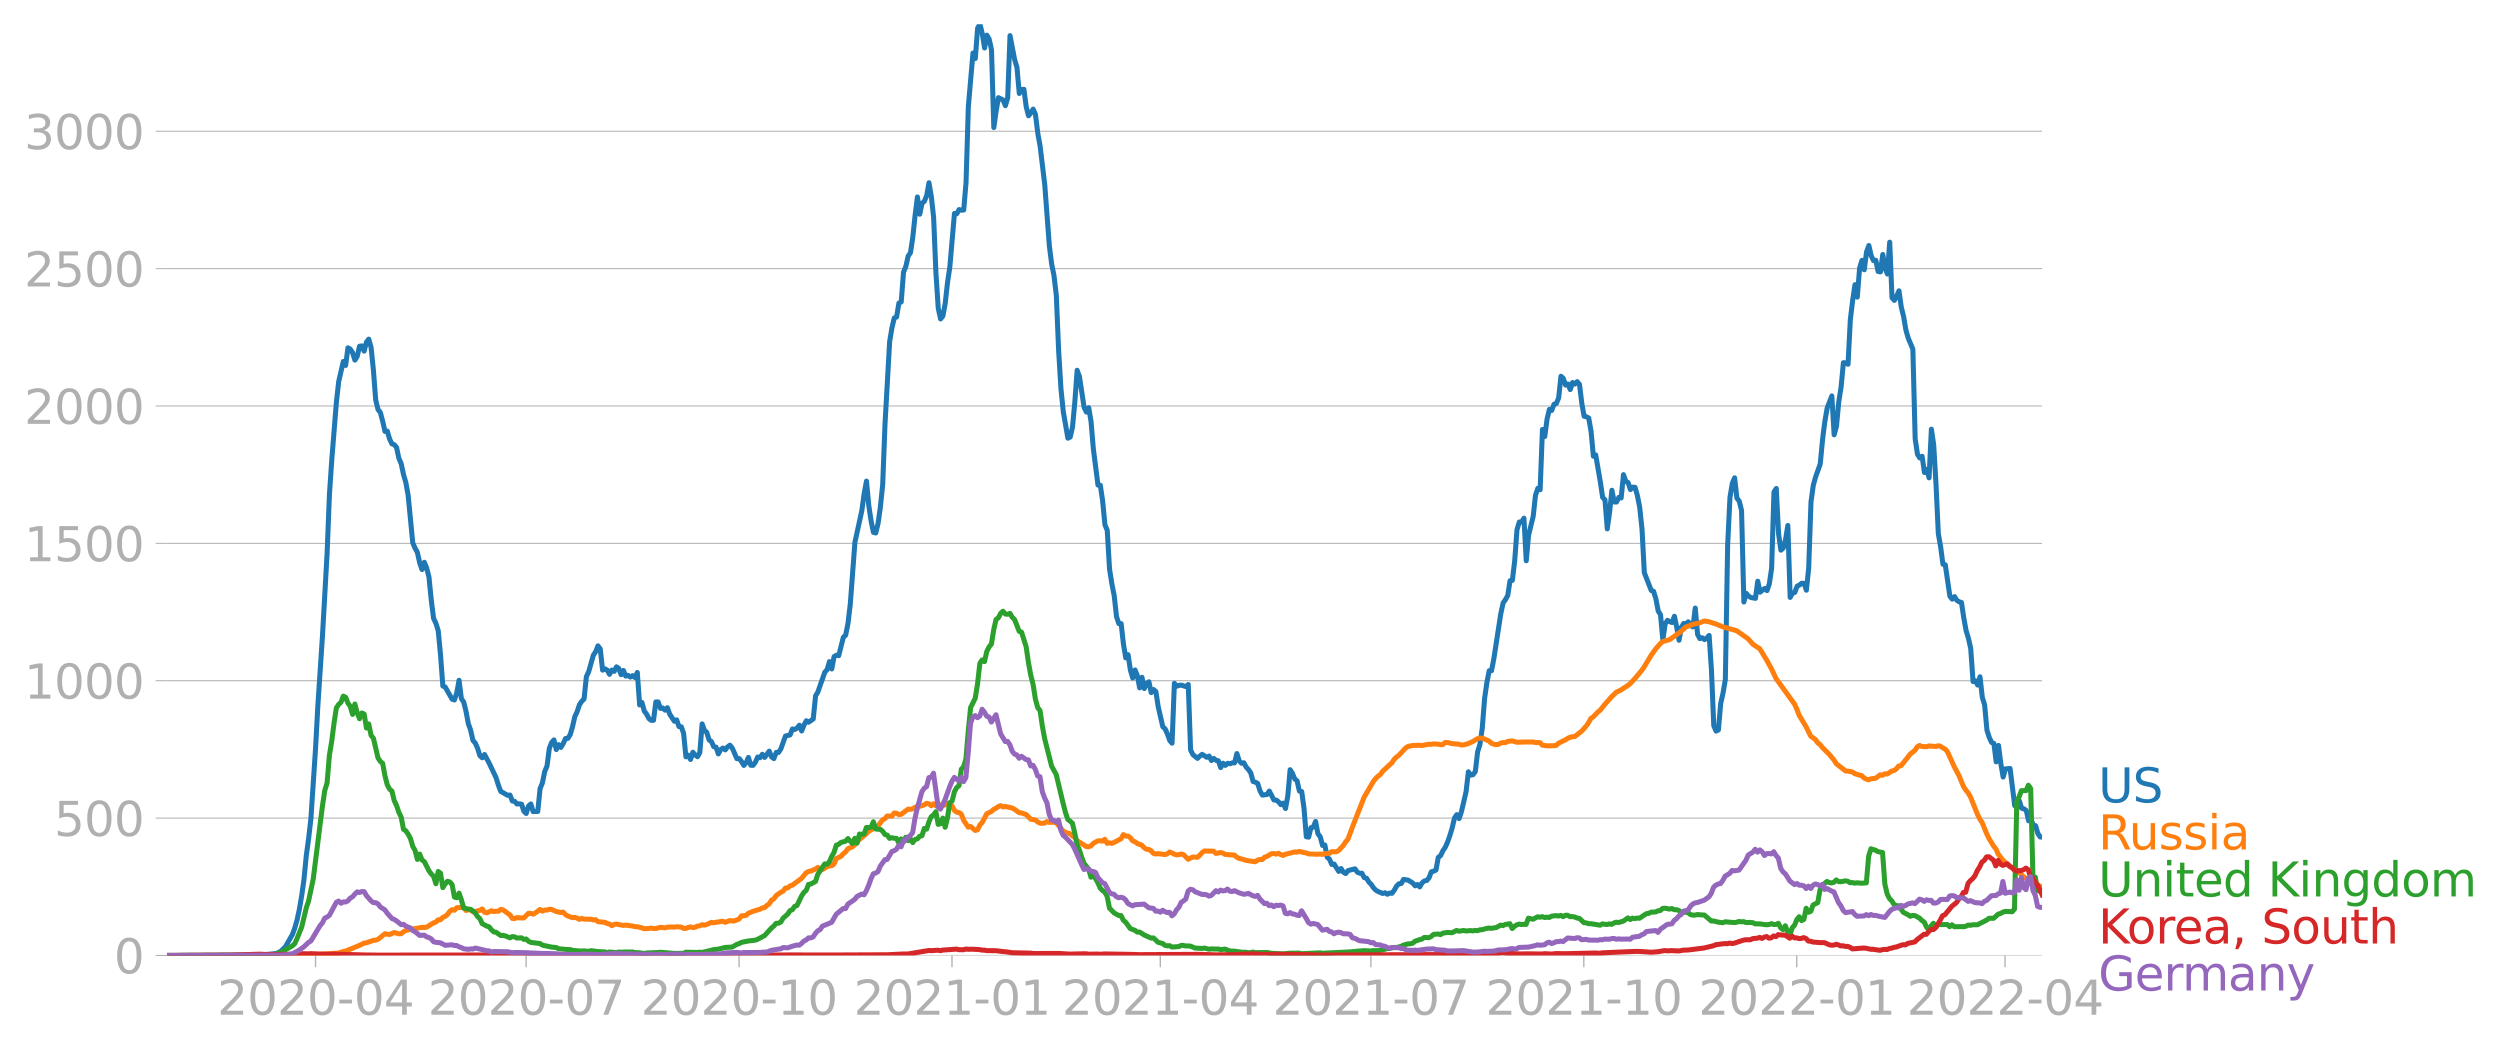<svg xmlns:xlink="http://www.w3.org/1999/xlink" width="992.186" height="416.199" viewBox="0 0 744.14 312.149" xmlns="http://www.w3.org/2000/svg"><defs><style>*{stroke-linejoin:round;stroke-linecap:butt}</style></defs><g id="figure_1"><path d="M0 312.15h744.14V0H0v312.15z" style="fill:none" id="patch_1"/><g id="axes_1"><path d="M49.83 284.4h558V7.2h-558v277.2z" style="fill:none" id="patch_2"/><g id="matplotlib.axis_1"><g id="xtick_1"><g id="line2d_1"><defs><path id="md9f3679897" d="M0 0v3.5" style="stroke:#b0b0b0;stroke-width:.4"/></defs><use xlink:href="#md9f3679897" x="93.919" y="284.4" style="fill:#b0b0b0;stroke:#b0b0b0;stroke-width:.4"/></g><g style="fill:#b0b0b0" transform="matrix(.14 0 0 -.14 64.67 302.038)" id="text_1"><defs><path id="DejaVuSans-32" d="M1228 531h2203V0H469v531q359 372 979 998 621 627 780 809 303 340 423 576 121 236 121 464 0 372-261 606-261 235-680 235-297 0-627-103-329-103-704-313v638q381 153 712 231 332 78 607 78 725 0 1156-363 431-362 431-968 0-288-108-546-107-257-392-607-78-91-497-524-418-433-1181-1211z" transform="scale(.016)"/><path id="DejaVuSans-30" d="M2034 4250q-487 0-733-480-245-479-245-1442 0-959 245-1439 246-480 733-480 491 0 736 480 246 480 246 1439 0 963-246 1442-245 480-736 480zm0 500q785 0 1199-621 414-620 414-1801 0-1178-414-1799Q2819-91 2034-91q-784 0-1198 620-414 621-414 1799 0 1181 414 1801 414 621 1198 621z" transform="scale(.016)"/><path id="DejaVuSans-2d" d="M313 2009h1684v-512H313v512z" transform="scale(.016)"/><path id="DejaVuSans-34" d="M2419 4116 825 1625h1594v2491zm-166 550h794V1625h666v-525h-666V0h-628v1100H313v609l1940 2957z" transform="scale(.016)"/></defs><use xlink:href="#DejaVuSans-32"/><use xlink:href="#DejaVuSans-30" x="63.623"/><use xlink:href="#DejaVuSans-32" x="127.246"/><use xlink:href="#DejaVuSans-30" x="190.869"/><use xlink:href="#DejaVuSans-2d" x="254.492"/><use xlink:href="#DejaVuSans-30" x="290.576"/><use xlink:href="#DejaVuSans-34" x="354.199"/></g></g><g id="xtick_2"><use xlink:href="#md9f3679897" x="156.608" y="284.4" style="fill:#b0b0b0;stroke:#b0b0b0;stroke-width:.4" id="line2d_2"/><g style="fill:#b0b0b0" transform="matrix(.14 0 0 -.14 127.36 302.038)" id="text_2"><defs><path id="DejaVuSans-37" d="M525 4666h3000v-269L1831 0h-659l1594 4134H525v532z" transform="scale(.016)"/></defs><use xlink:href="#DejaVuSans-32"/><use xlink:href="#DejaVuSans-30" x="63.623"/><use xlink:href="#DejaVuSans-32" x="127.246"/><use xlink:href="#DejaVuSans-30" x="190.869"/><use xlink:href="#DejaVuSans-2d" x="254.492"/><use xlink:href="#DejaVuSans-30" x="290.576"/><use xlink:href="#DejaVuSans-37" x="354.199"/></g></g><g id="xtick_3"><use xlink:href="#md9f3679897" x="219.986" y="284.4" style="fill:#b0b0b0;stroke:#b0b0b0;stroke-width:.4" id="line2d_3"/><g style="fill:#b0b0b0" transform="matrix(.14 0 0 -.14 190.738 302.038)" id="text_3"><defs><path id="DejaVuSans-31" d="M794 531h1031v3560L703 3866v575l1116 225h631V531h1031V0H794v531z" transform="scale(.016)"/></defs><use xlink:href="#DejaVuSans-32"/><use xlink:href="#DejaVuSans-30" x="63.623"/><use xlink:href="#DejaVuSans-32" x="127.246"/><use xlink:href="#DejaVuSans-30" x="190.869"/><use xlink:href="#DejaVuSans-2d" x="254.492"/><use xlink:href="#DejaVuSans-31" x="290.576"/><use xlink:href="#DejaVuSans-30" x="354.199"/></g></g><g id="xtick_4"><use xlink:href="#md9f3679897" x="283.363" y="284.4" style="fill:#b0b0b0;stroke:#b0b0b0;stroke-width:.4" id="line2d_4"/><g style="fill:#b0b0b0" transform="matrix(.14 0 0 -.14 254.115 302.038)" id="text_4"><use xlink:href="#DejaVuSans-32"/><use xlink:href="#DejaVuSans-30" x="63.623"/><use xlink:href="#DejaVuSans-32" x="127.246"/><use xlink:href="#DejaVuSans-31" x="190.869"/><use xlink:href="#DejaVuSans-2d" x="254.492"/><use xlink:href="#DejaVuSans-30" x="290.576"/><use xlink:href="#DejaVuSans-31" x="354.199"/></g></g><g id="xtick_5"><use xlink:href="#md9f3679897" x="345.363" y="284.4" style="fill:#b0b0b0;stroke:#b0b0b0;stroke-width:.4" id="line2d_5"/><g style="fill:#b0b0b0" transform="matrix(.14 0 0 -.14 316.115 302.038)" id="text_5"><use xlink:href="#DejaVuSans-32"/><use xlink:href="#DejaVuSans-30" x="63.623"/><use xlink:href="#DejaVuSans-32" x="127.246"/><use xlink:href="#DejaVuSans-31" x="190.869"/><use xlink:href="#DejaVuSans-2d" x="254.492"/><use xlink:href="#DejaVuSans-30" x="290.576"/><use xlink:href="#DejaVuSans-34" x="354.199"/></g></g><g id="xtick_6"><use xlink:href="#md9f3679897" x="408.052" y="284.4" style="fill:#b0b0b0;stroke:#b0b0b0;stroke-width:.4" id="line2d_6"/><g style="fill:#b0b0b0" transform="matrix(.14 0 0 -.14 378.804 302.038)" id="text_6"><use xlink:href="#DejaVuSans-32"/><use xlink:href="#DejaVuSans-30" x="63.623"/><use xlink:href="#DejaVuSans-32" x="127.246"/><use xlink:href="#DejaVuSans-31" x="190.869"/><use xlink:href="#DejaVuSans-2d" x="254.492"/><use xlink:href="#DejaVuSans-30" x="290.576"/><use xlink:href="#DejaVuSans-37" x="354.199"/></g></g><g id="xtick_7"><use xlink:href="#md9f3679897" x="471.43" y="284.4" style="fill:#b0b0b0;stroke:#b0b0b0;stroke-width:.4" id="line2d_7"/><g style="fill:#b0b0b0" transform="matrix(.14 0 0 -.14 442.182 302.038)" id="text_7"><use xlink:href="#DejaVuSans-32"/><use xlink:href="#DejaVuSans-30" x="63.623"/><use xlink:href="#DejaVuSans-32" x="127.246"/><use xlink:href="#DejaVuSans-31" x="190.869"/><use xlink:href="#DejaVuSans-2d" x="254.492"/><use xlink:href="#DejaVuSans-31" x="290.576"/><use xlink:href="#DejaVuSans-30" x="354.199"/></g></g><g id="xtick_8"><use xlink:href="#md9f3679897" x="534.808" y="284.4" style="fill:#b0b0b0;stroke:#b0b0b0;stroke-width:.4" id="line2d_8"/><g style="fill:#b0b0b0" transform="matrix(.14 0 0 -.14 505.56 302.038)" id="text_8"><use xlink:href="#DejaVuSans-32"/><use xlink:href="#DejaVuSans-30" x="63.623"/><use xlink:href="#DejaVuSans-32" x="127.246"/><use xlink:href="#DejaVuSans-32" x="190.869"/><use xlink:href="#DejaVuSans-2d" x="254.492"/><use xlink:href="#DejaVuSans-30" x="290.576"/><use xlink:href="#DejaVuSans-31" x="354.199"/></g></g><g id="xtick_9"><use xlink:href="#md9f3679897" x="596.808" y="284.4" style="fill:#b0b0b0;stroke:#b0b0b0;stroke-width:.4" id="line2d_9"/><g style="fill:#b0b0b0" transform="matrix(.14 0 0 -.14 567.56 302.038)" id="text_9"><use xlink:href="#DejaVuSans-32"/><use xlink:href="#DejaVuSans-30" x="63.623"/><use xlink:href="#DejaVuSans-32" x="127.246"/><use xlink:href="#DejaVuSans-32" x="190.869"/><use xlink:href="#DejaVuSans-2d" x="254.492"/><use xlink:href="#DejaVuSans-30" x="290.576"/><use xlink:href="#DejaVuSans-34" x="354.199"/></g></g></g><g id="matplotlib.axis_2"><g id="ytick_1"><path d="M49.83 284.4h558" clip-path="url(#p09f6c2f738)" style="fill:none;stroke:#b0b0b0;stroke-width:.3;stroke-linecap:square" id="line2d_10"/><g id="line2d_11"><defs><path id="mce792ce6e9" d="M0 0h-3.5" style="stroke:#b0b0b0;stroke-width:.3"/></defs><use xlink:href="#mce792ce6e9" x="49.83" y="284.4" style="fill:#b0b0b0;stroke:#b0b0b0;stroke-width:.3"/></g><use xlink:href="#DejaVuSans-30" style="fill:#b0b0b0" transform="matrix(.14 0 0 -.14 33.922 289.719)" id="text_10"/></g><g id="ytick_2"><path d="M49.83 243.512h558" clip-path="url(#p09f6c2f738)" style="fill:none;stroke:#b0b0b0;stroke-width:.3;stroke-linecap:square" id="line2d_12"/><use xlink:href="#mce792ce6e9" x="49.83" y="243.512" style="fill:#b0b0b0;stroke:#b0b0b0;stroke-width:.3" id="line2d_13"/><g style="fill:#b0b0b0" transform="matrix(.14 0 0 -.14 16.108 248.83)" id="text_11"><defs><path id="DejaVuSans-35" d="M691 4666h2478v-532H1269V2991q137 47 274 70 138 23 276 23 781 0 1237-428 457-428 457-1159 0-753-469-1171Q2575-91 1722-91q-294 0-599 50Q819 9 494 109v635q281-153 581-228t634-75q541 0 856 284 316 284 316 772 0 487-316 771-315 285-856 285-253 0-505-56-251-56-513-175v2344z" transform="scale(.016)"/></defs><use xlink:href="#DejaVuSans-35"/><use xlink:href="#DejaVuSans-30" x="63.623"/><use xlink:href="#DejaVuSans-30" x="127.246"/></g></g><g id="ytick_3"><path d="M49.83 202.623h558" clip-path="url(#p09f6c2f738)" style="fill:none;stroke:#b0b0b0;stroke-width:.3;stroke-linecap:square" id="line2d_14"/><use xlink:href="#mce792ce6e9" x="49.83" y="202.623" style="fill:#b0b0b0;stroke:#b0b0b0;stroke-width:.3" id="line2d_15"/><g style="fill:#b0b0b0" transform="matrix(.14 0 0 -.14 7.2 207.942)" id="text_12"><use xlink:href="#DejaVuSans-31"/><use xlink:href="#DejaVuSans-30" x="63.623"/><use xlink:href="#DejaVuSans-30" x="127.246"/><use xlink:href="#DejaVuSans-30" x="190.869"/></g></g><g id="ytick_4"><path d="M49.83 161.735h558" clip-path="url(#p09f6c2f738)" style="fill:none;stroke:#b0b0b0;stroke-width:.3;stroke-linecap:square" id="line2d_16"/><use xlink:href="#mce792ce6e9" x="49.83" y="161.735" style="fill:#b0b0b0;stroke:#b0b0b0;stroke-width:.3" id="line2d_17"/><g style="fill:#b0b0b0" transform="matrix(.14 0 0 -.14 7.2 167.054)" id="text_13"><use xlink:href="#DejaVuSans-31"/><use xlink:href="#DejaVuSans-35" x="63.623"/><use xlink:href="#DejaVuSans-30" x="127.246"/><use xlink:href="#DejaVuSans-30" x="190.869"/></g></g><g id="ytick_5"><path d="M49.83 120.846h558" clip-path="url(#p09f6c2f738)" style="fill:none;stroke:#b0b0b0;stroke-width:.3;stroke-linecap:square" id="line2d_18"/><use xlink:href="#mce792ce6e9" x="49.83" y="120.846" style="fill:#b0b0b0;stroke:#b0b0b0;stroke-width:.3" id="line2d_19"/><g style="fill:#b0b0b0" transform="matrix(.14 0 0 -.14 7.2 126.165)" id="text_14"><use xlink:href="#DejaVuSans-32"/><use xlink:href="#DejaVuSans-30" x="63.623"/><use xlink:href="#DejaVuSans-30" x="127.246"/><use xlink:href="#DejaVuSans-30" x="190.869"/></g></g><g id="ytick_6"><path d="M49.83 79.958h558" clip-path="url(#p09f6c2f738)" style="fill:none;stroke:#b0b0b0;stroke-width:.3;stroke-linecap:square" id="line2d_20"/><use xlink:href="#mce792ce6e9" x="49.83" y="79.958" style="fill:#b0b0b0;stroke:#b0b0b0;stroke-width:.3" id="line2d_21"/><g style="fill:#b0b0b0" transform="matrix(.14 0 0 -.14 7.2 85.277)" id="text_15"><use xlink:href="#DejaVuSans-32"/><use xlink:href="#DejaVuSans-35" x="63.623"/><use xlink:href="#DejaVuSans-30" x="127.246"/><use xlink:href="#DejaVuSans-30" x="190.869"/></g></g><g id="ytick_7"><path d="M49.83 39.07h558" clip-path="url(#p09f6c2f738)" style="fill:none;stroke:#b0b0b0;stroke-width:.3;stroke-linecap:square" id="line2d_22"/><use xlink:href="#mce792ce6e9" x="49.83" y="39.07" style="fill:#b0b0b0;stroke:#b0b0b0;stroke-width:.3" id="line2d_23"/><g style="fill:#b0b0b0" transform="matrix(.14 0 0 -.14 7.2 44.388)" id="text_16"><defs><path id="DejaVuSans-33" d="M2597 2516q453-97 707-404 255-306 255-756 0-690-475-1069Q2609-91 1734-91q-293 0-604 58T488 141v609q262-153 574-231 313-78 654-78 593 0 904 234t311 681q0 413-289 645-289 233-804 233h-544v519h569q465 0 712 186t247 536q0 359-255 551-254 193-729 193-260 0-557-57-297-56-653-174v562q360 100 674 150t592 50q719 0 1137-327 419-326 419-882 0-388-222-655t-631-370z" transform="scale(.016)"/></defs><use xlink:href="#DejaVuSans-33"/><use xlink:href="#DejaVuSans-30" x="63.623"/><use xlink:href="#DejaVuSans-30" x="127.246"/><use xlink:href="#DejaVuSans-30" x="190.869"/></g></g></g><path d="m49.83 284.4 24.111-.082 3.445-.152 1.377-.011 1.378-.117 2.067-.21 1.378-.666 1.377-1.367 2.067-3.622.689-1.869.689-2.406.689-3.19.689-4.03.688-4.86.69-7.126.688-4.989.69-6.075 1.377-20.783.689-12.733 1.378-20.889 1.377-24.486.69-17.488.688-10.21 1.378-17.209.689-6.227 1.378-6.004.688 1.18.69-5.234.688.362.69 1.063.688 2.22.689-1.063.689-3.061.689-.094.689 1.542.688-2.698.69-.865.688 2.477.69 6.717.688 8.937.689 2.827.689.877.689 2.593.689 3.038.688-.082.69 2.36.688 1.425.69.234.688.84.689 3.225.689 1.6.689 3.225.689 2.36.688 3.785 1.378 14.217.69 1.577.688 1.25.689 3.12.689 1.986.689-2.162.689 1.683.688 2.722.69 6.904.688 5.386.69 1.448.688 2.22.689 7.266.689 9.218.689.268 2.066 3.634.69.233.688-2.068.689-3.785.689 5.48.689.97.689 2.791.689 3.668.688 1.916.69 3.073.688.77.69 1.566.688 2.208.689.62.689-.97 1.378 2.558 2.066 4.358.69 2.231.688 1.823 2.067 1.18.689-.094.688 1.776.69.093.688.795.69-.047.688.105.689 2.103.689.666.689-2.232.689-.595.688 2.266 1.378-.047.69-6.799.688-1.67.689-3.412.689-1.624.689-5.28.689-1.752.688-.748.69 2.862.688-1.448.69.817.688-1.156.689-1.496.689-.035.689-1.098.689-2.336.688-3.038.69-1.46.688-2.091.69-1.017.688-.677.689-6.67.689-1.473 1.378-4.883.688-1.04.69-1.752.688.9.69 6.32.688-.386.689.374.689 1.262.689-1.262.689.374.688-1.344.69.491.688 1.846.69-1.25.688 1.67.689-.21.689.49.689-.42.689.56.688-1.494.69 9.65.688-.725.69 2.535.688.923.689 1.32.689.537.689-.011.689-5.468.688.012.69 1.916.688-.117.69.643.688-.725.689 1.916 1.378 2.103.689-.409.688 1.998.69.07.688 1.963.69 6.974.688-.502.689 1.296.689-2.16.689.817.689.502.688-1.191.69-8.563.688 1.927.69.596.688 2.243.689.467.689 1.542.689.152.689 2.01.688-1.286.69-.467.688.55.69-.9.688-.503.689.842 1.378 3.165.689-.023.688.865.69 1.18.688-.783.69-1.589.688 2.325.689.023.689-.934.689-1.543.689.21.688-1.027.69.934 1.377-1.869.689 1.74.689.48.689-1.823.689-.011.689-1.04 1.377-3.844 1.378-.338.689-1.764.689.151.689-.408.689-.865.689 1.717.688-1.752.69-1.285.688.432 1.378-.981.689-6.87.689-1.144 2.066-5.912.69-.747.688-2.383.69 2.184.688-3.668.689-.42.689.128 1.378-5.456.688-.654.69-3.435.688-5.794 1.378-18.388 2.067-9.486.689-5.024.688-3.715.69 7.313.688 4.568.69 3.365.688.187.689-2.85.689-4.85.689-6.705.689-18.037 1.377-24.498.69-4.136.688-2.909.689-.304.689-4.123.689-.351.689-8.89.689-1.66.688-3.095.69-1.016.688-4.592.69-6.53.688-5.467.689 5.128.689-3.27.689-.562.689-1.717.688-3.808.69 4.112.688 6.203.69 16.59.688 10.467.689 3.166.689-.865.689-3.727.689-6.238.688-4.638 1.378-15.935.69.094.688-1.25.689.198.689-.07.689-8.2.689-22.618 1.377-15.888.69 1.624.688-9.042.689-1.192.689 2.769.689 4.322.689-3.808.689 1.18.688 3.189.69 23.12.688-4.895.69-3.996 1.377.69.689 1.693.689-2.36.689-18.481 1.377 7.126.69 2.325.688 7.757.689-1.18.689-.058.689 5.233.689 2.64.689-.864.688-1.11.69 1.613.688 5.584.69 3.82 1.377 11.449 1.378 18.294.689 5.41.688 3.387.69 5.876.688 16.39.69 11.356.688 6.823 1.378 7.944.689-.327.689-3.003.688-7.43.69-9.45.688 1.88 1.378 9.17.689 1.39.689-1.308.689 4.1.689 8.167 1.377 10.771.69.047.688 4.603.689 7.161.689 1.647.689 11.59.689 4.345.689 3.493.688 6.238.69 2.103.688.012.69 6.087.688 4.1.689-.935.689 4.557.689 2.394.689-2.406.688 1.694.69 3.633.688-3.142.69 3.34.688-1.518.689-.49.689 3.212.689-.9.689.585.688 4.474 1.378 6.005.69.63.688 1.53.689 1.952.689.783.689-17.816.689.864.688-.257.69-.07 1.377.433.689-.608.689 19.475.689 1.39 1.378 1.11.688-.69.69-.514 1.377.877.689-.363.689 1.32.689-.607.689.55.689.163.688 1.997.69-1.285.688.631.69-.607.688.128.689-.257.689-.012.689-2.768.689 2.161.688.724.69-.152.688 1.285.69.76.688.993.689 2.535.689.222.689.385.689 2.22.688 1.227 1.378-.164.69-1.028 1.377 2.652.689.047.689.514.689.83.688-.456.69 1.6.688-3.715.69-7.827.688 1.075.689 1.682.689.549.689 3.037.689.164.688 5.023.69 8.423.688.117.69-2.815.688-.164.689-1.682.689 3.645.689.9.689 2.593.688-.14.69 3.598.688.642.69 1.543.688-.117 1.378 2.196.689-.853.689 1.098.688.386.69-.865 2.066-.525.689.98.689.328.689-.012.689 1.309.688.187.69 1.11.688.689.69 1.04.688.712.689.41 1.378.571.689-.221.688.455.69-.362.688.082.69-.947.688-1.214.689-.678.689-.07.689-1.238 1.377.233 1.378.865.69.817.688-.385.689.713.689-1.204.689-.572.689-.129.688-.794.69-1.81.688-.164.69-.34.688-3.796.689-.49.689-1.473.689-1.016.689-1.554.688-1.927.69-2.278.688-2.944.69-1.017.688 1.168.689-2.056 1.378-5.91.689-5.959.688.993.69-.128.688-.935.69-5.888.688-2.22.689-4.801.689-8.809.689-4.813.689-3.481.688-.012.69-3.563 2.066-13.4.689-3.189.689-.993.689-1.227.689-4.416.688-.105.69-5.77.688-9.3.69-2.301h.688l.689-1.122.689 12.664.689-7.605 1.377-5.608.69-6.332.688-2.02.69.42.688-17.945.689 2.115.689-5.222.689-2.874.689.327.688-1.846.69-.222.688-1.682.69-6.425.688.63.689 1.998.689-.338.689 1.67.689-2.091.688.456.69-.725.688.818.69 5.678.688 3.808.689.164.689.374.689 4.007.689 7.36.688-.398 1.378 8.038.69 4.626.688.69.689 8.656.689-4.953.689-6.53.689 3.48.688.012.69-1.39.688.175.69-6.927.688 1.95.689.421.689 2.068.689-.724.689.058.688 2.43.69 3.505.688 6.437.69 13.049 2.066 5.28.689.246.689 2.254.688 3.61.69 1.122.688 7.488.69-4.766.688-1.063.689.397.689.245.689-1.846.689 3.271.688 3.856.69-3.844.688-1.133.69.058.688-.56.689 1.11.689.385.689-5.596.689 7.827.688 1.274.69-.257.688.549.69-.49.688-.749.689 10.28.689 16.567.689 1.623.689-.35.688-7.886.69-3.084.688-4.03.69-40.106.688-14.1.689-4.183.689-1.647.689 6.063.689.865.688 2.792.69 27.243.688-2.582.69.818.688.409 1.378.269.689-5.106.689 3.26 1.377-1.11.69.642.688-1.997.689-4.697.689-22.605.689-1.087.689 13.517.689 4.837.688-.608.69-2.5.688-4.24.69 21.413.688-1.285.689-.199.689-1.857.689-.339.689-.549.688.059.69 2.02.688-6.553.69-19.744.688-4.965.689-2.465 1.378-3.866.689-7.314.688-5.397.69-3.937 1.377-3.586.689 11.577.689-2.512.689-7.325.689-4.392.689-7.243.688.058.69.409.688-13.341.69-5.69.688-4.65.689 3.692.689-8.645.689-2.278.689 2.792.688-5.338.69-1.881.688 3.037.69 1.46.688-.105.689 3.33.689.128.689-5.175.689 4.112.688 1.694.69-9.474.688 16.542.69.783.688-1.274.689-1.577.689 4.86.689 2.804.689 4.03.688 2.384 1.378 3.294.69 26.706.688 4.591.689 1.075.689-.49.689 4.824.689-.911.688 2.5.69-14.486.688 4.65.69 11.74.688 14.697.689 3.96.689 5.152.689.163 1.377 9.405.69.83.688-.76.69 1.11.688.432.689.198.689 4.638.689 3.739.689 2.266.688 3.096.69 9.802.688-.21.69 1.26.688-2.464.689 6.11.689 2.255.689 7.523.689 2.15.688 1.495.69.304.688 5.49.69-4.883.688 5.397.689 4.007.689-2.43 1.378-.116 1.377 11.04.69.584.688-1.998.689 2.196.689.187.689.503.689 3.049.689-.584.688 1.927.69.117.688 2.336.69 1.017.688.058h0" clip-path="url(#p09f6c2f738)" style="fill:none;stroke:#1f77b4;stroke-width:1.5;stroke-linecap:square" id="line2d_24"/><path d="m49.83 284.4 42.711-.093 2.067-.222 6.2-.421 1.378-.444.688-.128 4.134-1.694 1.378-.678.688-.093 2.067-.736.689-.035.689-.257 2.067-1.671 1.377.245 1.378-.596 1.378.374.689-.023.689-.596.689-.35 1.377-.35 3.445-.597.689.035.689-.093 2.066-1.285.69-.234.688-.689.689-.012.689-.689.689-.304.689-.549.688-.958.69-.49.688.175.69-.748 2.066-.21.689 1.028.689-.187.688.047.69.514.688.128.69-.455.688-.047.689-.456.689.97.689.175 1.377-.619.69.257.688-.117.69.024.688-.55.689.117 1.378 1.028.689.468.688 1.063.69.058.688-.315 1.378.117.689-.012 1.378-1.367h.689l.688.245.69-.373 1.377-1.017.689.503.689-.34.689.024.689-.245.689.047 1.377.63 1.378.292.689-.14.689.771.689.41 1.378.478.688-.105.69.234.688.385.69-.28.688.21 2.067.023.689.222.688-.093.69.596 2.066.21.689.339.689.163.689.491.689-.397.688-.07 2.067.385.689-.093 2.067.28.689.187.688.012 1.378.327.69.28 1.377-.081.689-.129.689.129.689.011 1.377-.362 1.378.164.689-.21 1.378-.06.689.071.689-.129 1.377.106.69.385.688.012.689-.304.689-.152.689.199.689-.094.689-.35.688-.07.69-.339.688.129.69-.187 1.377-.643.689.14.689-.175.689-.058.688-.176.69-.046.688.303 1.378-.525.689.128.689-.023 1.378-.56.688-.924 1.378-.152.69-.642 1.377-.573 2.067-.619.688-.385.69-.094.688-.654.69-.456.688-1.133.689-.374.689-.97 1.378-.992.688-.327.69-.912.688-.058.69-.596.688-.198 2.756-2.057 1.377-1.67.69-.362.688-.129 1.378-.596.689-.49.689.817.689-.21.688-.362.69-.502.688-.187.69-.07.688-.491.689-1.636 1.378-.654.689-.782.688-.526.69-.958 1.377-.584.689-.631.689-.958 2.755-2.325.69-.677 1.377-.83.689-.642.689-.117 1.378-1.846.689-.327.688-.818 1.378.082.69-.97.688.082.689.397.689-.07 2.066-1.554.69.059.688-.14.69-.444.688-.292.689-.012 1.378-.444.689-.456.688.152.69.561.688-.584.69.596.688.233.689-.502 1.378.058.689-.572.688.526.69.28.688 1.367.69.537.688.07.689.526.689 1.8 1.378 2.055.688-.222 1.378 1.192.69-.187.688-1.449.689-.724 1.378-2.605 1.377-.69.69-.63.688-.316.69-.502.688-.28.689.385.689-.128 2.066.455.69.397 1.377 1.005.689.059 1.378.478 1.378 1.39 1.377.211.69.62.688.338.689.082.689-.129.689-.397.689.222 1.377-.047.69.152 2.066 2.453.689.41 1.378.42.689.654.688.444.69.946 1.377.865 1.378.911.689.047.689-.257.689-.76 1.377-.747.69-.024.688.105.689-.537.689 1.203.689-.175.689.187.689-.28 1.377-.748.69-.339.688-1.25.689.444h.689l.689.456.689.958.689.257.688.525 1.378.526.69.76.688.443.689.047.689.42.689.76.689.175.688-.105 2.067.28.689-.221.689-.538.689.257.689.386.689.198.688-.046.69-.21.688.198 1.378 1.378 1.378-.677 1.378.082.688-.584.69-.807.688-.49 2.756.07.689.666 1.377-.257.69.14.688.42 2.756.187.689.643.689.327 1.377.35.69.27 2.755.396.689-.479.689-.21.688.035.69-.677.688-.246 1.378-.817.689-.059.689.187.689-.245.689.385.688.246.69-.34 2.755-.688.689.046.689-.222 1.377.35.69.094.688.304 2.756.105.689-.07.689.129.688-.234 1.378-.105.69-.48 1.377.036.689-.397 1.378-1.46.688-1.076.69-.794 1.377-3.692 3.445-8.808 2.755-4.708.689-.876.689-.69.689-.479.689-.97 2.755-2.546.69-1.04.688-.677.689-.48 2.067-2.254.688-.42 1.378-.293 2.067-.046.689.058 2.066-.385.69.046.688-.14 1.378.082.689.175.689-.058.689-.62h.689l1.377.328 2.067.187.689.222.689-.024 1.378-.374 1.377-.63 1.378-.842.689-.186.689.058.689.234 1.378.619.688.63.69.281.688.128.69-.081.688-.362.689-.152.689.023.689-.374 1.377-.152 1.378.398 2.067-.07h2.755l.69.14 1.377.046.689.748 1.378.199 2.066-.035.69-.082.688-.643 1.378-.689.689-.327.689-.456.689-.303.689-.176.688-.035 1.378-1.063.69-.549 1.377-1.542.689-1.016.689-1.25.689-.433 1.377-1.46.69-.537 1.377-1.73 2.067-2.324 1.377-1.32 1.378-.666 2.067-1.355.689-.538 1.378-1.483 2.066-2.477.69-.993 2.066-3.435 1.378-1.939 1.377-1.577.69-.596 2.066-.572 2.755-1.975.69-.514 1.377-1.261 2.067-.783 2.066-.479 1.378-.55 1.378.223 2.067.677 2.066.842 4.134 1.168 3.444 2.441 1.378 1.578 2.067 1.366 2.066 3.412 1.378 2.511 1.378 2.921 5.51 7.629.69 1.518.689 1.8 2.066 3.446 1.378 2.768 1.378.982.689 1.004.689.491.689.876 2.066 2.045 1.378 1.67.689 1.11 2.755 2.15.69.058 1.377.257.689.514 1.378.42.689.153.689.689.688.35.69.199.688-.292 1.378-.14 1.378-1.052.689.14.689-.444.688.082 1.378-.9.69-.151.688-.514.689-.841.689-.059 2.755-3.493 1.378-1.086.689-1.052.689-.409.689.304 1.378.082.688-.245 2.067.163.689-.21.689.117.689.514.689.315.689.748 2.066 4.544 1.378 2.594 1.378 3.306.689 1.075.689.806.688 1.203 2.067 5.152.689 1.425.689 1.005 1.378 3.365.689 1.436 1.377 2.255.69.865.688 1.542 1.378 1.775 1.378 1.332.689.374.688.573.69.21 2.755 2.488 1.378.911 1.377.725.69.385.688.246.69.537.688.315h0" clip-path="url(#p09f6c2f738)" style="fill:none;stroke:#ff7f0e;stroke-width:1.5;stroke-linecap:square" id="line2d_25"/><path d="m49.83 284.4 31-.105 2.756-.783 3.444-1.986.689-.619.689-1.53 1.378-3.4 1.377-5.736.69-2.068 1.377-6.484 2.756-21.857.688-4.556.69-2.255.688-8.225.69-4.182.688-5.397.689-4.51.689-1.028.689-.642.689-1.834.688.35.69 1.74.688.924.69 2.441.688-3.095.689 2.605.689 1.775.689-1.717.689.304.688 4.17.69-1.214.688 3.422.69.818 1.377 5.9.689 1.016.689.561.689 3.727.688 2.687.69 1.285.688.572.69 2.85.688 1.426.689 2.068.689 1.39.689 3.645.689.432.688 1.005.69 1.296.688 2.337.69 1.215.688 2.675.689-1.589.689 1.753.689.49 1.377 2.734.69.935.688.689.69 2.231.688-3.645.689.491.689 4.31.689-1.097.689-.806.688.21.69.77.688 3.728.69.21.688-1.379.689 1.963.689 2.477 1.378.315.688.07.69.456.688.63.69 1.052.688.643.689 1.483 1.378.736.689.21.688.877.69.63.688.106 1.378.97.689-.06.689.176 1.378.573.688-.374.69.082.688.362 1.378-.07.689.467.689-.117.689.678.689.327 2.755.35.689.468 1.378.292 1.378.292 1.377.128.69.362 2.755.246h.689l.689.222 2.066.21 1.378-.035 1.378.128.689-.198 2.066.268 2.067.094.689.234.689-.21 2.066.21.69-.2.688.06 1.378-.07 2.067.01.689.176 1.377.047 1.378.245.689-.175 3.444-.14.69-.082 4.133.35 2.755-.023.69-.339 3.444.07.688-.07.69.059 2.066-.468 1.378-.362 1.378-.14 2.066-.502 1.378-.082.689-.023 1.378-.806.689-.222.688-.374 2.067-.42 2.067-.246.689-.245 2.066-1.11 2.067-2.278.689-.573.689-.806.689-.023.689-.35.688-1.146 1.378-1.226.69-1.028.688-.28.689-.982.689-.257 1.378-2.862.688-1.063.69-.584.688-1.776.69-.129 1.377-.747.689-2.127 1.378-2.09.688-1.017.69.07.688-.69.69-1.576.688-1.215.689-2.162.689-.245.689-.572 1.377-.362.69-.783 1.377 1.495.689-1.577.689 1.425.689-2.698.689.081.689-.105.688-1.939.69.047.688-.105.69-1.624.688 2.15 1.378.104.689.55.689.98.688.188.69.958.688-.187.69.163.688.047.689 1.344.689-1.192.689.935.689-1.437.688 1.016.69-.514.688 1.086.69-.922.688-.187.689-.76.689-.175.689-2.161.689.21.688-2.161.69-1.566.688-.502.69-.958.688 3.773.689-.21.689-1.659.689 2.722.689-2.745.688-4.556.69-.503.688-2.745.69-1.262.688-.584.689-4.895.689-.747.689-2.349.689-8.352.688-6.905 1.378-2.745.69-4.288.688-6.121.689-1.016.689.502.689-3.05.689-1.331.688-.853.69-4.299.688-3.002.69-.503.688-1.343.689-.608.689.818.689.094.689-.28.688 1.167.69.666 1.377 3.505.689.245 1.378 4.358.689 4.72.689 3.773.688 2.734.69 4.38.688 2.512.69.865.688 4.65.689 3.738 2.067 8.166 1.377 2.523 2.067 8.657.689 2.64.689 2.044.689.503.689.642.688 2.933.69 3.47.688 1.53.69 2.184.688 1.811 1.378 1.717.689 2.395.689-.525.688.958.69 1.285.688 1.542.69.724.688.456.689 1.308.689 3.47 1.378 1.413 1.377.783.69.012.688 1.413.689.573 1.378 1.892 1.378.514.688.538.69-.024 1.377.876 2.067.935.689-.058 1.377 1.308 1.378.362.69.561.688.128.689-.058.689.409 2.066-.14.69-.35.688.034.69.152.688-.035.689.082 1.378.56 2.066.118.69-.117 1.377.338.689-.081 1.378.035.689-.012.688.187 1.378-.164 1.378.585 1.378.035 2.066.292 1.378.035.69.14.688-.047.689-.163.689.187 2.066-.035 1.378-.024 1.378.245 3.444.176 2.067-.199 2.756-.023.689.175 5.51-.269.69.129 2.066-.105 6.2-.304 1.378-.14 2.756-.222 2.066.093.69-.105 1.377.012 1.378-.234 1.377-.385.69-.035 1.377-.316.689.035 1.378-.35.689-.362 1.377-.374.69-.024.688-.152.69-.607 1.377-.467.689-.176.689-.479 1.377.059.69-.339.688-.63 1.378-.13.689.2.689-.433 1.378-.222 1.377.082 1.378-.678.689.234 1.378-.222.689.152 1.377-.129.69.106.688-.164.69.117.688-.28.689-.036 1.378-.397.689-.105.688.117.69-.164.688-.046 1.378-.783.689.163.689-.35 1.378-.222.688 1.437.69-.666.688-.432.69-.234.688.164.689-.082.689.035.689-1.858 1.377.304 1.378-.724.69.14.688-.187.689.269.689-.105.689.093.689-.397 1.377-.164.69.129.688-.199.689.386.689-.42.689.01.689.41.689-.024.688.117.69.316.688.093 1.378 1.285.689.059.689.245h.689l2.755.444.69-.386 1.377.199.689-.21.689.14.689-.42.688-.223.69.105 1.377-.42 1.378-.958.689.49.689-.42.689.152.688-.175.69.058 2.066-1.378.689-.07.689-.363 1.378-.058.688-.339.69-.093.688-.62.69-.07 1.377.27.689-.164.689.338.689.012.688.234.69.56 1.377-.046.689.117.689.572.689.175.689-.012.689-.163 1.377.117.69.023 2.066 1.788.689-.012 1.378.339 1.377.175.69-.28 2.755.245.689-.117.689-.234.688.129.69-.07.688.28 1.378-.035.689.07.689.35h1.378l1.377.2.69.058.688-.059.689-.257.689.269.689-.047.689-.315.689 1.355.688.514.69-1.157.688 1.788.69.97.688-2.173.689-.76.689-1.694.689-.818.689 1.169.688-.362.69-3.33.688 1.203.69-.303.688-1.881 1.378-.678.689-3.843.689-.701.688-1.215.69-.55.688.328.69.105.688-.199.689-.689.689.49.689.036 1.377-.257.69.128.688.433.69-.047.688.175.689-.105 1.378.128 1.377-.116.69-7.933.688-2.208 1.378.444.689.41 1.378.256.689 9.416.688 2.944.69 1.355.688.701.69 1.098.688.269.689.128 1.378 1.905 1.377.712.69.456.688-.257.69.058 1.377.76.689.7.689.456.689 1.496.688.864.69-1.238.688-.748.69 1.052.688-.795.689.14 2.067-.035.688.643.69-.561.688.584 2.067-.047.689.035.689-.14.689-.35.688.058.69-.152h1.377l2.756-1.402.689-.525h1.377l1.378-1.239.689-.198.689-.386.689-.222 2.066.094.69-.795.688-31.94.69-1.483.688-1.822h1.378l.689-1.613.689.982.688 26.74.69-.35.688 4.054h1.378" clip-path="url(#p09f6c2f738)" style="fill:none;stroke:#2ca02c;stroke-width:1.5;stroke-linecap:square" id="line2d_26"/><path d="m49.83 284.4 18.6-.093 8.956-.293 1.377.082 6.2.012 5.511-.234 1.378.047.69-.07 2.755.14 2.755.059 1.378-.059 8.956.257 4.133.047 92.311-.094 5.511-.116 2.067.058 5.51.035 1.379-.035 12.4.128 3.444-.035 6.889.024h6.2l15.844-.07 4.823-.234h1.377l6.2-1.04.69.059 2.066-.14.689.151.689-.186 4.133-.293.689.164 1.378.023.689-.21.689.07 1.377-.012 2.067.117.689.152h.689l.689.14 2.755.035 2.067.246 1.378.14 1.377.21 2.756.059 2.756.058.688.117 7.578-.023 3.445.198 1.377-.035 2.067-.047 1.378-.011.689.116 2.755-.046.69.07 1.377-.094 2.756.047 5.51.094 2.067.07 17.223-.094 1.377.024 4.134.128 4.133-.047h1.378l2.066-.14 4.134-.093 2.066.163 4.823-.058 8.266.093 4.134.14 8.266-.035 26.178-.105 1.378-.023 2.067.023 9.644-.233.689-.117 4.133-.07 2.067-.175 1.378.14 3.444.268 2.756-.035 4.133.059.689-.105 2.067.116 1.377-.151 2.756.046 8.955-.21 1.378.082.69-.14 8.955-.386 1.377-.047 1.378.07 1.378.082 1.378.105 2.066-.14 2.067-.362.689.093 1.378-.07 2.066.106 1.378-.246 1.378-.035 4.822-.607 2.756-.666.689-.304 2.755-.35.69.058.688-.21.689.152.689-.106 2.755-.91.69-.118 1.377.012.689-.35 1.378-.129.689-.234.688.316.69-.409.688-.164.69.491.688-.105.689-.55.689.2.689-.608.689.105 1.377.059 1.378.91.689-.607.689.503h.689l.689.222.689-.059.688-.245.69.28.688.736.69.094.688.21 2.067.175 1.377.012 1.378.63.69.13.688-.024.689-.257.689.187.689.327.689-.07.688.21.69-.023.688.257.69.49 3.444-.257.688.07 1.378.304h.69l2.066.316.689-.222.689-.07.688.058.69-.292.688-.129.69-.245.688-.093 1.378-.503.689-.187.689.047.688-.444 2.067-.42.689-.701 2.067-1.59.689.024.688-.806.69-.63.688.034.69-.537 1.377-2.29.689-1.308.689-.292 2.066-2.5 1.378-1.122.689-1.051.689-.713.689-1.25.689-.07.689-2.605.688-.841.69-.584.688-.888.69-1.507.688-1.063.689-1.484.689-.48.689-1.062.689-.047 1.377 1.016.69 1.718.688-1.647.689 1.11.689.373 1.378-.467.689.806.688.327.69.713.688.315.69-.152.688.012.689-.269.689-.467.689.444.689 2.185.688.35.69 1.273.688.76 1.378 2.944h0" clip-path="url(#p09f6c2f738)" style="fill:none;stroke:#d62728;stroke-width:1.5;stroke-linecap:square" id="line2d_27"/><path d="m49.83 284.4 31.689-.093 1.378-.024 2.066-.058 2.067-.327 2.067-1.098 1.377-.993 1.378-1.309.69-.409 2.755-4.614.689-.806.688-1.402.69-.304.688-.526 2.067-3.878.689-.35.689.642.689-.397.688.035.69-.363.688-.806.69-.385.688-.83.689-.642.689.187.689-.28.689.046.688 1.168 1.378 1.577.69.514h.688l.689.363.689.923 1.378.887.688.993 1.378 1.554.69.28.688.433 1.378 1.121.689-.105.689.56 1.377.515.69.748.688.397 1.378 1.075 1.378-.07.689.514.688.21.69.374.688.864.69.175 1.377.152 1.378.736 2.066-.163.69.233.688-.011.689.397.689.21.689.374 1.378.152.688-.129.69.059.688-.304 2.067.456 1.378.362.689.023.688.327.69-.14 4.133.07 1.377.28.69-.058 1.377.012 2.067.047 4.822.233h1.378l2.755.082 1.378.164 4.822.081 2.067-.128 4.822.128 2.067-.198 2.067-.082.688-.094 2.756.222.689-.07 1.378.082 8.266.082.69.07 3.444-.164 6.889.14 6.888-.198 1.378-.28 3.445-.164 1.377.164.69-.117h2.066l2.756-.024 1.377-.116.69-.012 1.377-.514 2.067-.35.689-.07.688-.398 1.378.082 1.378-.479 1.378-.362.689.058.689-.537.688-.69.69-.327.688-.63h.69l.688-.292.689-1.04.689-.771.689-.339.689-1.04 2.755-1.145 1.378-2.418 2.067-1.682.688.012.69-1.32 2.066-1.426.689-.888 1.378-.689.689.21.688-1.226.69-1.612.688-1.94.69-1.46.688-.234.689-.409.689-1.623 1.378-1.951.688-.07 1.378-2.349.69-.257.688-.409.689-1.203.689.456.689-1.94.689-.151.688-.771.69-.48.688-.899.69-4.229.688-3.014 1.378-4.918.689-1.028.689-.444.688-2.699.69-.117.688-1.215 1.378 10.082.689.62 1.378-2.84 1.377-3.843.69-1.647.688-1.122 1.378 1.052.689-1.075.689 1.285.689-1.238.689-7.419.688-8.726.69-1.788.688-.479.69.62.688-.48.689-2.032.689.876.689 1.203.689.234.688 1.507 1.378-2.173 1.378 5.666 1.378 2.301.689-.035.689 1.005.688 1.94.69.84.688.234.69.993.688-.584 1.378.981.689.082.689 1.81.688-.186.69 1.226.688 1.963.69.199.688 4.439.689 1.893.689 1.401.689 3.493.689 1.613.688.151.69.491.688-.549.69 2.956.688 1.542.689.56 2.067 2.197.688 1.32 2.067 4.685.689 1.413.689-.14.689.023.689.666.689.047.688.304.69 1.518 1.377 1.52.689.303 1.378 2.582.689.444.689.14.688.712.69.304.688-.152.69.199.688.596.689 1.098 1.378.677.689-.338 2.755-.176 1.378 1.087 1.378.187.689.818.688-.012.69.315.688-.572.69.432.688.257.689-.082.689 1.052.689-.573.689-1.226.688-.748.69-1.472.688-.42.69-.573.688-2.383.689-.514.689.152.689.572 2.066.83.69-.035.688.128.689.397.689-.21 1.378-1.402.689.374.688-.55.69.223.688-.059.69-.479.688.631.689.117.689-.28 1.378.654 1.377.42.69-.07.688-.198 1.378.724.689.199.689-.327.689 1.098 1.377 1.367.69-.117.688.724.689-.187.689.48.689-.421.689.081.689-.128.688.245.69 2.196.688.164.69-.374.688.397.689.082.689.304.689.082.689-1.402 1.377 2.266.69 1.238.688.48.689-.21 1.378.315 1.378 1.682 1.377-.269.69.654.688.14.689.55.689-.35.689-.13.689.13.689.35 1.377.023.69.187.688 1.005.689.14 1.378.7 2.755.293.69.35.688-.082.689.608 1.378.093.689.304.689.094.688.373.69.234.688-.222 2.067.059.689.233.689-.011.689.362.688.152 1.378.046.69-.093.688.105 2.756-.386 2.066-.093.69.245 2.755.187.689.222 2.066-.035 2.756-.082 2.755.444 1.378-.011 2.067-.257.689.07 1.377-.07h.69l1.377-.363 2.067-.058 2.066-.385.69.186.688-.14.69-.362 2.755-.093 2.066-.456.69-.245.688.152 1.378-.152.689-.561.689-.21.689.409.688-.21.69-.351.688-.012.69-.152.688.14 1.378-1.074 1.378.128.688.035.69-.233.688.046.69.561 1.377-.14.689.222 2.755.047.69-.152.688.011.689-.175 1.378.023.689-.186.689-.047.688.245.69-.117.688.082 2.067-.035.689.058.689-.595 2.066-.28.69-.468.688-.257.689-.69 2.756-.291.688.549.69-.935 2.066-1.448 1.378-.164.689-1.028.689-.49.688-.818.69-.433.688-1.004 1.378-.328.689-1.121.689-.678.689-.338.689-.117 2.066-.69 1.378-.993.689-1.016.689-1.822.689-.643.689-.339.688-.128.69-.923.688-1.297 1.378-.818.689-.876.689.117 1.378-.222 2.066-2.944.69-1.542 1.377-.853.689-.864.689.864.689-.666.688.55.69 1.12.688-.56.69-.035.688.129.689-.666.689 1.133.689.783.689 3.002.688 1.075.69.584 1.377 2.173 1.378 1.04.689-.316.689.49.689.013.688.186.69.795.688-.701.69.69.688-.982.689-.362.689.187.689.397.689-.444.688 1.484.69-.257 1.377.735.689.258 1.378 3.2.689.958.689 1.356.688.654 2.067-.304.689.853.689.537 2.067-.093.688-.386.69.304.688-.35.69.28h.688l1.378.327 1.378.269 1.377-1.753.69-.654 1.377-.502.689.082.689-.771.689.292.689-.27.688-.443 1.378-.315.69.233 1.377-1.343.689.21.689.444.689-.467.688.187.69-.024.688.83.69-.024.688-.28.689-.76.689-.058 1.378.07.688-1.04.69-.151.688.093.69.49 2.066.141 1.378 1.005.688-.222 1.378.595 1.378.082.689.222.689-.7.689-.258 1.377-1.39 1.378-.082.69-.502.688-.222.689-3.458.689 3.516 1.378-.35.688.234.69-.106.688-3.738.69 3.06.688-3.76.689 2.99.689.607.689-3.376.689-.526.688 4.183.69 1.425.688 3.271.69.269.688.023h0" clip-path="url(#p09f6c2f738)" style="fill:none;stroke:#9467bd;stroke-width:1.5;stroke-linecap:square" id="line2d_28"/><g style="fill:#1f77b4" transform="matrix(.14 0 0 -.14 624.57 238.845)" id="text_17"><defs><path id="DejaVuSans-55" d="M556 4666h635V1831q0-750 271-1080 272-329 882-329 606 0 878 329 272 330 272 1080v2835h634V1753q0-912-452-1378Q3225-91 2344-91q-885 0-1337 466-451 466-451 1378v2913z" transform="scale(.016)"/><path id="DejaVuSans-53" d="M3425 4513v-616q-359 172-678 256-319 85-616 85-515 0-795-200t-280-569q0-310 186-468 186-157 705-254l381-78q706-135 1042-474t336-907q0-679-455-1029Q2797-91 1919-91q-331 0-705 75-373 75-773 222v650q384-215 753-325 369-109 725-109 540 0 834 212 294 213 294 607 0 343-211 537t-692 291l-385 75q-706 140-1022 440-315 300-315 835 0 619 436 975t1201 356q329 0 669-60 341-59 697-177z" transform="scale(.016)"/></defs><use xlink:href="#DejaVuSans-55"/><use xlink:href="#DejaVuSans-53" x="73.193"/></g><g style="fill:#ff7f0e" transform="matrix(.14 0 0 -.14 624.57 252.845)" id="text_18"><defs><path id="DejaVuSans-52" d="M2841 2188q203-69 395-294t386-619L4263 0h-679l-596 1197q-232 469-449 622t-592 153h-688V0H628v4666h1425q800 0 1194-335 394-334 394-1009 0-441-205-732-205-290-595-402zM1259 4147V2491h794q456 0 689 211t233 620q0 409-233 617t-689 208h-794z" transform="scale(.016)"/><path id="DejaVuSans-75" d="M544 1381v2119h575V1403q0-497 193-746 194-248 582-248 465 0 735 297 271 297 271 810v1984h575V0h-575v538q-209-319-486-474-276-155-642-155-603 0-916 375-312 375-312 1097zm1447 2203z" transform="scale(.016)"/><path id="DejaVuSans-73" d="M2834 3397v-544q-243 125-506 187-262 63-544 63-428 0-642-131t-214-394q0-200 153-314t616-217l197-44q612-131 870-370t258-667q0-488-386-773Q2250-91 1575-91q-281 0-586 55T347 128v594q319-166 628-249 309-82 613-82 406 0 624 139 219 139 219 392 0 234-158 359-157 125-692 241l-200 47q-534 112-772 345-237 233-237 639 0 494 350 762 350 269 994 269 318 0 599-47 282-46 519-140z" transform="scale(.016)"/><path id="DejaVuSans-69" d="M603 3500h575V0H603v3500zm0 1363h575v-729H603v729z" transform="scale(.016)"/><path id="DejaVuSans-61" d="M2194 1759q-697 0-966-159t-269-544q0-306 202-486 202-179 548-179 479 0 768 339t289 901v128h-572zm1147 238V0h-575v531q-197-318-491-470T1556-91q-537 0-855 302-317 302-317 808 0 590 395 890 396 300 1180 300h807v57q0 397-261 614t-733 217q-300 0-585-72-284-72-546-216v532q315 122 612 182 297 61 578 61 760 0 1135-394 375-393 375-1193z" transform="scale(.016)"/></defs><use xlink:href="#DejaVuSans-52"/><use xlink:href="#DejaVuSans-75" x="64.982"/><use xlink:href="#DejaVuSans-73" x="128.361"/><use xlink:href="#DejaVuSans-73" x="180.461"/><use xlink:href="#DejaVuSans-69" x="232.561"/><use xlink:href="#DejaVuSans-61" x="260.344"/></g><g style="fill:#2ca02c" transform="matrix(.14 0 0 -.14 624.57 266.845)" id="text_19"><defs><path id="DejaVuSans-6e" d="M3513 2113V0h-575v2094q0 497-194 743-194 247-581 247-466 0-735-297-269-296-269-809V0H581v3500h578v-544q207 316 486 472 280 156 646 156 603 0 912-373 310-373 310-1098z" transform="scale(.016)"/><path id="DejaVuSans-74" d="M1172 4494v-994h1184v-447H1172V1153q0-428 117-550t477-122h590V0h-590q-666 0-919 248-253 249-253 905v1900H172v447h422v994h578z" transform="scale(.016)"/><path id="DejaVuSans-65" d="M3597 1894v-281H953q38-594 358-905t892-311q331 0 642 81t618 244V178Q3153 47 2828-22t-659-69q-838 0-1327 487-489 488-489 1320 0 859 464 1363 464 505 1252 505 706 0 1117-455 411-454 411-1235zm-575 169q-6 471-264 752-258 282-683 282-481 0-770-272t-333-766l2050 4z" transform="scale(.016)"/><path id="DejaVuSans-64" d="M2906 2969v1894h575V0h-575v525q-181-312-458-464-276-152-664-152-634 0-1033 506-398 507-398 1332t398 1331q399 506 1033 506 388 0 664-152 277-151 458-463zM947 1747q0-634 261-995t717-361q456 0 718 361 263 361 263 995t-263 995q-262 361-718 361t-717-361q-261-361-261-995z" transform="scale(.016)"/><path id="DejaVuSans-4b" d="M628 4666h631V2694l2094 1972h813L1850 2491 4331 0h-831L1259 2247V0H628v4666z" transform="scale(.016)"/><path id="DejaVuSans-67" d="M2906 1791q0 625-258 968-257 344-723 344-462 0-720-344-258-343-258-968 0-622 258-966t720-344q466 0 723 344 258 344 258 966zm575-1357q0-893-397-1329-396-436-1215-436-303 0-572 45t-522 139v559q253-137 500-202 247-66 503-66 566 0 847 295t281 892v285q-178-310-456-463T1784 0Q1141 0 747 490 353 981 353 1791q0 812 394 1302 394 491 1037 491 388 0 666-153t456-462v531h575V434z" transform="scale(.016)"/><path id="DejaVuSans-6f" d="M1959 3097q-462 0-731-361t-269-989q0-628 267-989 268-361 733-361 460 0 728 362 269 363 269 988 0 622-269 986-268 364-728 364zm0 487q750 0 1178-488 429-487 429-1349 0-859-429-1349Q2709-91 1959-91q-753 0-1180 489-426 490-426 1349 0 862 426 1349 427 488 1180 488z" transform="scale(.016)"/><path id="DejaVuSans-6d" d="M3328 2828q216 388 516 572t706 184q547 0 844-383 297-382 297-1088V0h-578v2094q0 503-179 746-178 244-543 244-447 0-707-297-259-296-259-809V0h-578v2094q0 506-178 748t-550 242q-441 0-701-298-259-298-259-808V0H581v3500h578v-544q197 322 472 475t653 153q382 0 649-194 267-193 395-562z" transform="scale(.016)"/></defs><use xlink:href="#DejaVuSans-55"/><use xlink:href="#DejaVuSans-6e" x="73.193"/><use xlink:href="#DejaVuSans-69" x="136.572"/><use xlink:href="#DejaVuSans-74" x="164.355"/><use xlink:href="#DejaVuSans-65" x="203.564"/><use xlink:href="#DejaVuSans-64" x="265.088"/><use xlink:href="#DejaVuSans-20" x="328.564"/><use xlink:href="#DejaVuSans-4b" x="360.352"/><use xlink:href="#DejaVuSans-69" x="425.928"/><use xlink:href="#DejaVuSans-6e" x="453.711"/><use xlink:href="#DejaVuSans-67" x="517.09"/><use xlink:href="#DejaVuSans-64" x="580.566"/><use xlink:href="#DejaVuSans-6f" x="644.043"/><use xlink:href="#DejaVuSans-6d" x="705.225"/></g><g style="fill:#d62728" transform="matrix(.14 0 0 -.14 624.57 280.845)" id="text_20"><defs><path id="DejaVuSans-72" d="M2631 2963q-97 56-211 82-114 27-251 27-488 0-749-317t-261-911V0H581v3500h578v-544q182 319 472 473 291 155 707 155 59 0 131-8 72-7 159-23l3-590z" transform="scale(.016)"/><path id="DejaVuSans-2c" d="M750 794h659V256L897-744H494L750 256v538z" transform="scale(.016)"/><path id="DejaVuSans-68" d="M3513 2113V0h-575v2094q0 497-194 743-194 247-581 247-466 0-735-297-269-296-269-809V0H581v4863h578V2956q207 316 486 472 280 156 646 156 603 0 912-373 310-373 310-1098z" transform="scale(.016)"/></defs><use xlink:href="#DejaVuSans-4b"/><use xlink:href="#DejaVuSans-6f" x="60.576"/><use xlink:href="#DejaVuSans-72" x="121.758"/><use xlink:href="#DejaVuSans-65" x="160.621"/><use xlink:href="#DejaVuSans-61" x="222.145"/><use xlink:href="#DejaVuSans-2c" x="283.424"/><use xlink:href="#DejaVuSans-20" x="315.211"/><use xlink:href="#DejaVuSans-53" x="346.998"/><use xlink:href="#DejaVuSans-6f" x="410.475"/><use xlink:href="#DejaVuSans-75" x="471.656"/><use xlink:href="#DejaVuSans-74" x="535.035"/><use xlink:href="#DejaVuSans-68" x="574.244"/></g><g style="fill:#9467bd" transform="matrix(.14 0 0 -.14 624.57 294.845)" id="text_21"><defs><path id="DejaVuSans-47" d="M3809 666v1253H2778v519h1656V434q-365-259-806-392-440-133-940-133-1094 0-1712 639-617 640-617 1780 0 1144 617 1783 618 639 1712 639 456 0 867-113 411-112 758-331v-672q-350 297-744 447t-828 150q-857 0-1287-478-429-478-429-1425 0-944 429-1422 430-478 1287-478 334 0 596 58 263 58 472 180z" transform="scale(.016)"/><path id="DejaVuSans-79" d="M2059-325q-243-625-475-815-231-191-618-191H506v481h338q237 0 368 113 132 112 291 531l103 262L191 3500h609L1894 763l1094 2737h609L2059-325z" transform="scale(.016)"/></defs><use xlink:href="#DejaVuSans-47"/><use xlink:href="#DejaVuSans-65" x="77.49"/><use xlink:href="#DejaVuSans-72" x="139.014"/><use xlink:href="#DejaVuSans-6d" x="178.377"/><use xlink:href="#DejaVuSans-61" x="275.789"/><use xlink:href="#DejaVuSans-6e" x="337.068"/><use xlink:href="#DejaVuSans-79" x="400.447"/></g></g></g><defs><clipPath id="p09f6c2f738"><path d="M49.83 7.2h558v277.2h-558z"/></clipPath></defs></svg>